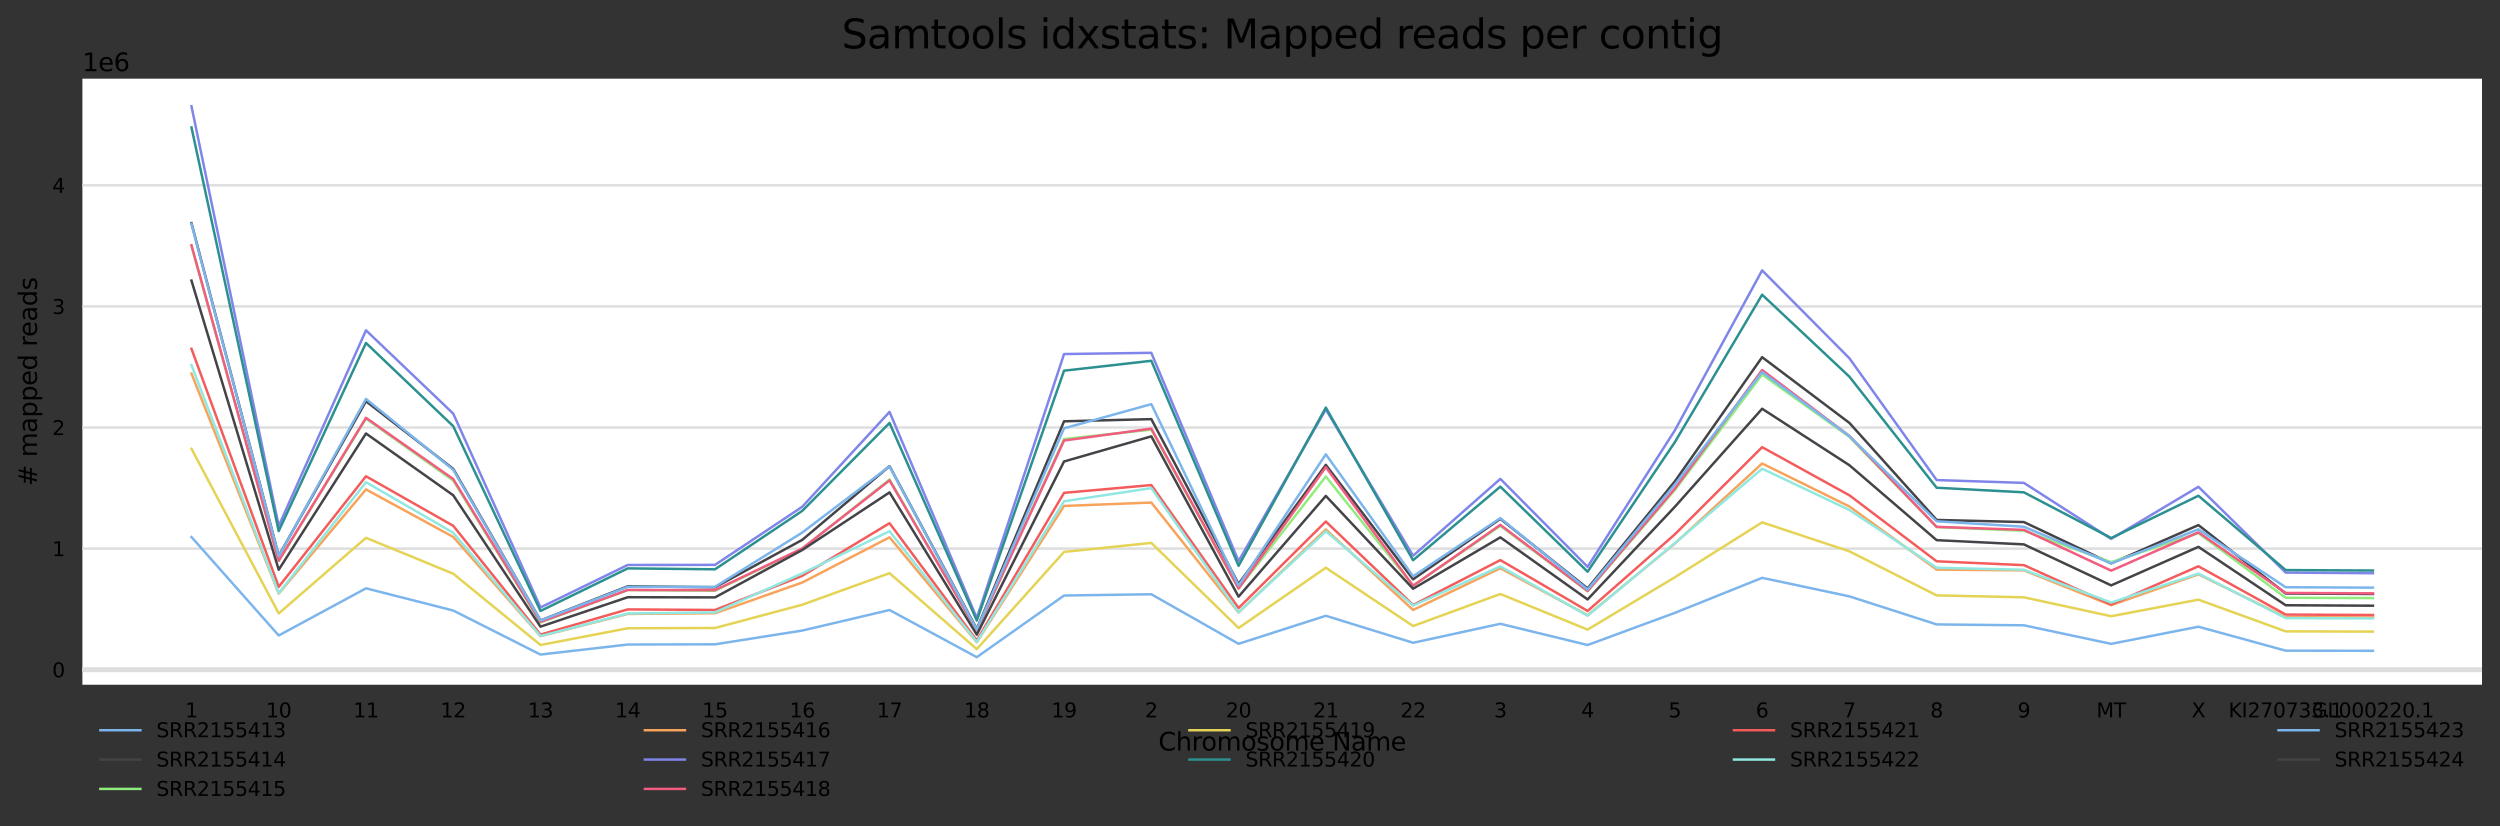 <?xml version="1.0" encoding="utf-8" standalone="no"?>
<!DOCTYPE svg PUBLIC "-//W3C//DTD SVG 1.1//EN"
  "http://www.w3.org/Graphics/SVG/1.1/DTD/svg11.dtd">
<svg xmlns:xlink="http://www.w3.org/1999/xlink" width="1000.358pt" height="330.542pt" viewBox="0 0 1000.358 330.542" xmlns="http://www.w3.org/2000/svg" version="1.1">
 <rect x="0" y="0" width="1000.358" height="330.542" fill="#333333" stroke="none"/>
 <defs>
  <style type="text/css">*{stroke-linejoin: round; stroke-linecap: butt}</style>
 </defs>
 <g id="figure_1">
  <g id="axes_1">
   <g id="patch_1">
    <path d="M 32.968 273.99 
L 993.158 273.99 
L 993.158 31.483 
L 32.968 31.483 
z
" style="fill: #ffffff"/>
   </g>
   <g id="matplotlib.axis_1">
    <g id="xtick_1">
     <g id="text_1">
      <!-- 1 -->
      <g transform="translate(74.068 287.069)scale(0.08 -0.08)">
       <defs>
        <path id="DejaVuSans-31" d="M 794 531 
L 1825 531 
L 1825 4091 
L 703 3866 
L 703 4441 
L 1819 4666 
L 2450 4666 
L 2450 531 
L 3481 531 
L 3481 0 
L 794 0 
L 794 531 
z
" transform="scale(0.016)"/>
       </defs>
       <use xlink:href="#DejaVuSans-31"/>
      </g>
     </g>
    </g>
    <g id="xtick_2">
     <g id="text_2">
      <!-- 10 -->
      <g transform="translate(106.439 287.069)scale(0.08 -0.08)">
       <defs>
        <path id="DejaVuSans-30" d="M 2034 4250 
Q 1547 4250 1301 3770 
Q 1056 3291 1056 2328 
Q 1056 1369 1301 889 
Q 1547 409 2034 409 
Q 2525 409 2770 889 
Q 3016 1369 3016 2328 
Q 3016 3291 2770 3770 
Q 2525 4250 2034 4250 
z
M 2034 4750 
Q 2819 4750 3233 4129 
Q 3647 3509 3647 2328 
Q 3647 1150 3233 529 
Q 2819 -91 2034 -91 
Q 1250 -91 836 529 
Q 422 1150 422 2328 
Q 422 3509 836 4129 
Q 1250 4750 2034 4750 
z
" transform="scale(0.016)"/>
       </defs>
       <use xlink:href="#DejaVuSans-31"/>
       <use xlink:href="#DejaVuSans-30" x="63.623"/>
      </g>
     </g>
    </g>
    <g id="xtick_3">
     <g id="text_3">
      <!-- 11 -->
      <g transform="translate(141.355 287.069)scale(0.08 -0.08)">
       <use xlink:href="#DejaVuSans-31"/>
       <use xlink:href="#DejaVuSans-31" x="63.623"/>
      </g>
     </g>
    </g>
    <g id="xtick_4">
     <g id="text_4">
      <!-- 12 -->
      <g transform="translate(176.271 287.069)scale(0.08 -0.08)">
       <defs>
        <path id="DejaVuSans-32" d="M 1228 531 
L 3431 531 
L 3431 0 
L 469 0 
L 469 531 
Q 828 903 1448 1529 
Q 2069 2156 2228 2338 
Q 2531 2678 2651 2914 
Q 2772 3150 2772 3378 
Q 2772 3750 2511 3984 
Q 2250 4219 1831 4219 
Q 1534 4219 1204 4116 
Q 875 4013 500 3803 
L 500 4441 
Q 881 4594 1212 4672 
Q 1544 4750 1819 4750 
Q 2544 4750 2975 4387 
Q 3406 4025 3406 3419 
Q 3406 3131 3298 2873 
Q 3191 2616 2906 2266 
Q 2828 2175 2409 1742 
Q 1991 1309 1228 531 
z
" transform="scale(0.016)"/>
       </defs>
       <use xlink:href="#DejaVuSans-31"/>
       <use xlink:href="#DejaVuSans-32" x="63.623"/>
      </g>
     </g>
    </g>
    <g id="xtick_5">
     <g id="text_5">
      <!-- 13 -->
      <g transform="translate(211.187 287.069)scale(0.08 -0.08)">
       <defs>
        <path id="DejaVuSans-33" d="M 2597 2516 
Q 3050 2419 3304 2112 
Q 3559 1806 3559 1356 
Q 3559 666 3084 287 
Q 2609 -91 1734 -91 
Q 1441 -91 1130 -33 
Q 819 25 488 141 
L 488 750 
Q 750 597 1062 519 
Q 1375 441 1716 441 
Q 2309 441 2620 675 
Q 2931 909 2931 1356 
Q 2931 1769 2642 2001 
Q 2353 2234 1838 2234 
L 1294 2234 
L 1294 2753 
L 1863 2753 
Q 2328 2753 2575 2939 
Q 2822 3125 2822 3475 
Q 2822 3834 2567 4026 
Q 2313 4219 1838 4219 
Q 1578 4219 1281 4162 
Q 984 4106 628 3988 
L 628 4550 
Q 988 4650 1302 4700 
Q 1616 4750 1894 4750 
Q 2613 4750 3031 4423 
Q 3450 4097 3450 3541 
Q 3450 3153 3228 2886 
Q 3006 2619 2597 2516 
z
" transform="scale(0.016)"/>
       </defs>
       <use xlink:href="#DejaVuSans-31"/>
       <use xlink:href="#DejaVuSans-33" x="63.623"/>
      </g>
     </g>
    </g>
    <g id="xtick_6">
     <g id="text_6">
      <!-- 14 -->
      <g transform="translate(246.103 287.069)scale(0.08 -0.08)">
       <defs>
        <path id="DejaVuSans-34" d="M 2419 4116 
L 825 1625 
L 2419 1625 
L 2419 4116 
z
M 2253 4666 
L 3047 4666 
L 3047 1625 
L 3713 1625 
L 3713 1100 
L 3047 1100 
L 3047 0 
L 2419 0 
L 2419 1100 
L 313 1100 
L 313 1709 
L 2253 4666 
z
" transform="scale(0.016)"/>
       </defs>
       <use xlink:href="#DejaVuSans-31"/>
       <use xlink:href="#DejaVuSans-34" x="63.623"/>
      </g>
     </g>
    </g>
    <g id="xtick_7">
     <g id="text_7">
      <!-- 15 -->
      <g transform="translate(281.019 287.069)scale(0.08 -0.08)">
       <defs>
        <path id="DejaVuSans-35" d="M 691 4666 
L 3169 4666 
L 3169 4134 
L 1269 4134 
L 1269 2991 
Q 1406 3038 1543 3061 
Q 1681 3084 1819 3084 
Q 2600 3084 3056 2656 
Q 3513 2228 3513 1497 
Q 3513 744 3044 326 
Q 2575 -91 1722 -91 
Q 1428 -91 1123 -41 
Q 819 9 494 109 
L 494 744 
Q 775 591 1075 516 
Q 1375 441 1709 441 
Q 2250 441 2565 725 
Q 2881 1009 2881 1497 
Q 2881 1984 2565 2268 
Q 2250 2553 1709 2553 
Q 1456 2553 1204 2497 
Q 953 2441 691 2322 
L 691 4666 
z
" transform="scale(0.016)"/>
       </defs>
       <use xlink:href="#DejaVuSans-31"/>
       <use xlink:href="#DejaVuSans-35" x="63.623"/>
      </g>
     </g>
    </g>
    <g id="xtick_8">
     <g id="text_8">
      <!-- 16 -->
      <g transform="translate(315.935 287.069)scale(0.08 -0.08)">
       <defs>
        <path id="DejaVuSans-36" d="M 2113 2584 
Q 1688 2584 1439 2293 
Q 1191 2003 1191 1497 
Q 1191 994 1439 701 
Q 1688 409 2113 409 
Q 2538 409 2786 701 
Q 3034 994 3034 1497 
Q 3034 2003 2786 2293 
Q 2538 2584 2113 2584 
z
M 3366 4563 
L 3366 3988 
Q 3128 4100 2886 4159 
Q 2644 4219 2406 4219 
Q 1781 4219 1451 3797 
Q 1122 3375 1075 2522 
Q 1259 2794 1537 2939 
Q 1816 3084 2150 3084 
Q 2853 3084 3261 2657 
Q 3669 2231 3669 1497 
Q 3669 778 3244 343 
Q 2819 -91 2113 -91 
Q 1303 -91 875 529 
Q 447 1150 447 2328 
Q 447 3434 972 4092 
Q 1497 4750 2381 4750 
Q 2619 4750 2861 4703 
Q 3103 4656 3366 4563 
z
" transform="scale(0.016)"/>
       </defs>
       <use xlink:href="#DejaVuSans-31"/>
       <use xlink:href="#DejaVuSans-36" x="63.623"/>
      </g>
     </g>
    </g>
    <g id="xtick_9">
     <g id="text_9">
      <!-- 17 -->
      <g transform="translate(350.851 287.069)scale(0.08 -0.08)">
       <defs>
        <path id="DejaVuSans-37" d="M 525 4666 
L 3525 4666 
L 3525 4397 
L 1831 0 
L 1172 0 
L 2766 4134 
L 525 4134 
L 525 4666 
z
" transform="scale(0.016)"/>
       </defs>
       <use xlink:href="#DejaVuSans-31"/>
       <use xlink:href="#DejaVuSans-37" x="63.623"/>
      </g>
     </g>
    </g>
    <g id="xtick_10">
     <g id="text_10">
      <!-- 18 -->
      <g transform="translate(385.767 287.069)scale(0.08 -0.08)">
       <defs>
        <path id="DejaVuSans-38" d="M 2034 2216 
Q 1584 2216 1326 1975 
Q 1069 1734 1069 1313 
Q 1069 891 1326 650 
Q 1584 409 2034 409 
Q 2484 409 2743 651 
Q 3003 894 3003 1313 
Q 3003 1734 2745 1975 
Q 2488 2216 2034 2216 
z
M 1403 2484 
Q 997 2584 770 2862 
Q 544 3141 544 3541 
Q 544 4100 942 4425 
Q 1341 4750 2034 4750 
Q 2731 4750 3128 4425 
Q 3525 4100 3525 3541 
Q 3525 3141 3298 2862 
Q 3072 2584 2669 2484 
Q 3125 2378 3379 2068 
Q 3634 1759 3634 1313 
Q 3634 634 3220 271 
Q 2806 -91 2034 -91 
Q 1263 -91 848 271 
Q 434 634 434 1313 
Q 434 1759 690 2068 
Q 947 2378 1403 2484 
z
M 1172 3481 
Q 1172 3119 1398 2916 
Q 1625 2713 2034 2713 
Q 2441 2713 2670 2916 
Q 2900 3119 2900 3481 
Q 2900 3844 2670 4047 
Q 2441 4250 2034 4250 
Q 1625 4250 1398 4047 
Q 1172 3844 1172 3481 
z
" transform="scale(0.016)"/>
       </defs>
       <use xlink:href="#DejaVuSans-31"/>
       <use xlink:href="#DejaVuSans-38" x="63.623"/>
      </g>
     </g>
    </g>
    <g id="xtick_11">
     <g id="text_11">
      <!-- 19 -->
      <g transform="translate(420.683 287.069)scale(0.08 -0.08)">
       <defs>
        <path id="DejaVuSans-39" d="M 703 97 
L 703 672 
Q 941 559 1184 500 
Q 1428 441 1663 441 
Q 2288 441 2617 861 
Q 2947 1281 2994 2138 
Q 2813 1869 2534 1725 
Q 2256 1581 1919 1581 
Q 1219 1581 811 2004 
Q 403 2428 403 3163 
Q 403 3881 828 4315 
Q 1253 4750 1959 4750 
Q 2769 4750 3195 4129 
Q 3622 3509 3622 2328 
Q 3622 1225 3098 567 
Q 2575 -91 1691 -91 
Q 1453 -91 1209 -44 
Q 966 3 703 97 
z
M 1959 2075 
Q 2384 2075 2632 2365 
Q 2881 2656 2881 3163 
Q 2881 3666 2632 3958 
Q 2384 4250 1959 4250 
Q 1534 4250 1286 3958 
Q 1038 3666 1038 3163 
Q 1038 2656 1286 2365 
Q 1534 2075 1959 2075 
z
" transform="scale(0.016)"/>
       </defs>
       <use xlink:href="#DejaVuSans-31"/>
       <use xlink:href="#DejaVuSans-39" x="63.623"/>
      </g>
     </g>
    </g>
    <g id="xtick_12">
     <g id="text_12">
      <!-- 2 -->
      <g transform="translate(458.144 287.069)scale(0.08 -0.08)">
       <use xlink:href="#DejaVuSans-32"/>
      </g>
     </g>
    </g>
    <g id="xtick_13">
     <g id="text_13">
      <!-- 20 -->
      <g transform="translate(490.515 287.069)scale(0.08 -0.08)">
       <use xlink:href="#DejaVuSans-32"/>
       <use xlink:href="#DejaVuSans-30" x="63.623"/>
      </g>
     </g>
    </g>
    <g id="xtick_14">
     <g id="text_14">
      <!-- 21 -->
      <g transform="translate(525.431 287.069)scale(0.08 -0.08)">
       <use xlink:href="#DejaVuSans-32"/>
       <use xlink:href="#DejaVuSans-31" x="63.623"/>
      </g>
     </g>
    </g>
    <g id="xtick_15">
     <g id="text_15">
      <!-- 22 -->
      <g transform="translate(560.347 287.069)scale(0.08 -0.08)">
       <use xlink:href="#DejaVuSans-32"/>
       <use xlink:href="#DejaVuSans-32" x="63.623"/>
      </g>
     </g>
    </g>
    <g id="xtick_16">
     <g id="text_16">
      <!-- 3 -->
      <g transform="translate(597.808 287.069)scale(0.08 -0.08)">
       <use xlink:href="#DejaVuSans-33"/>
      </g>
     </g>
    </g>
    <g id="xtick_17">
     <g id="text_17">
      <!-- 4 -->
      <g transform="translate(632.724 287.069)scale(0.08 -0.08)">
       <use xlink:href="#DejaVuSans-34"/>
      </g>
     </g>
    </g>
    <g id="xtick_18">
     <g id="text_18">
      <!-- 5 -->
      <g transform="translate(667.64 287.069)scale(0.08 -0.08)">
       <use xlink:href="#DejaVuSans-35"/>
      </g>
     </g>
    </g>
    <g id="xtick_19">
     <g id="text_19">
      <!-- 6 -->
      <g transform="translate(702.556 287.069)scale(0.08 -0.08)">
       <use xlink:href="#DejaVuSans-36"/>
      </g>
     </g>
    </g>
    <g id="xtick_20">
     <g id="text_20">
      <!-- 7 -->
      <g transform="translate(737.472 287.069)scale(0.08 -0.08)">
       <use xlink:href="#DejaVuSans-37"/>
      </g>
     </g>
    </g>
    <g id="xtick_21">
     <g id="text_21">
      <!-- 8 -->
      <g transform="translate(772.388 287.069)scale(0.08 -0.08)">
       <use xlink:href="#DejaVuSans-38"/>
      </g>
     </g>
    </g>
    <g id="xtick_22">
     <g id="text_22">
      <!-- 9 -->
      <g transform="translate(807.304 287.069)scale(0.08 -0.08)">
       <use xlink:href="#DejaVuSans-39"/>
      </g>
     </g>
    </g>
    <g id="xtick_23">
     <g id="text_23">
      <!-- MT -->
      <g transform="translate(838.871 287.069)scale(0.08 -0.08)">
       <defs>
        <path id="DejaVuSans-4d" d="M 628 4666 
L 1569 4666 
L 2759 1491 
L 3956 4666 
L 4897 4666 
L 4897 0 
L 4281 0 
L 4281 4097 
L 3078 897 
L 2444 897 
L 1241 4097 
L 1241 0 
L 628 0 
L 628 4666 
z
" transform="scale(0.016)"/>
        <path id="DejaVuSans-54" d="M -19 4666 
L 3928 4666 
L 3928 4134 
L 2272 4134 
L 2272 0 
L 1638 0 
L 1638 4134 
L -19 4134 
L -19 4666 
z
" transform="scale(0.016)"/>
       </defs>
       <use xlink:href="#DejaVuSans-4d"/>
       <use xlink:href="#DejaVuSans-54" x="86.279"/>
      </g>
     </g>
    </g>
    <g id="xtick_24">
     <g id="text_24">
      <!-- X -->
      <g transform="translate(876.941 287.069)scale(0.08 -0.08)">
       <defs>
        <path id="DejaVuSans-58" d="M 403 4666 
L 1081 4666 
L 2241 2931 
L 3406 4666 
L 4084 4666 
L 2584 2425 
L 4184 0 
L 3506 0 
L 2194 1984 
L 872 0 
L 191 0 
L 1856 2491 
L 403 4666 
z
" transform="scale(0.016)"/>
       </defs>
       <use xlink:href="#DejaVuSans-58"/>
      </g>
     </g>
    </g>
    <g id="xtick_25">
     <g id="text_25">
      <!-- KI270733.1 -->
      <g transform="translate(891.708 287.069)scale(0.08 -0.08)">
       <defs>
        <path id="DejaVuSans-4b" d="M 628 4666 
L 1259 4666 
L 1259 2694 
L 3353 4666 
L 4166 4666 
L 1850 2491 
L 4331 0 
L 3500 0 
L 1259 2247 
L 1259 0 
L 628 0 
L 628 4666 
z
" transform="scale(0.016)"/>
        <path id="DejaVuSans-49" d="M 628 4666 
L 1259 4666 
L 1259 0 
L 628 0 
L 628 4666 
z
" transform="scale(0.016)"/>
        <path id="DejaVuSans-2e" d="M 684 794 
L 1344 794 
L 1344 0 
L 684 0 
L 684 794 
z
" transform="scale(0.016)"/>
       </defs>
       <use xlink:href="#DejaVuSans-4b"/>
       <use xlink:href="#DejaVuSans-49" x="65.576"/>
       <use xlink:href="#DejaVuSans-32" x="95.068"/>
       <use xlink:href="#DejaVuSans-37" x="158.691"/>
       <use xlink:href="#DejaVuSans-30" x="222.314"/>
       <use xlink:href="#DejaVuSans-37" x="285.938"/>
       <use xlink:href="#DejaVuSans-33" x="349.561"/>
       <use xlink:href="#DejaVuSans-33" x="413.184"/>
       <use xlink:href="#DejaVuSans-2e" x="476.807"/>
       <use xlink:href="#DejaVuSans-31" x="508.594"/>
      </g>
     </g>
    </g>
    <g id="xtick_26">
     <g id="text_26">
      <!-- GL000220.1 -->
      <g transform="translate(925.099 287.069)scale(0.08 -0.08)">
       <defs>
        <path id="DejaVuSans-47" d="M 3809 666 
L 3809 1919 
L 2778 1919 
L 2778 2438 
L 4434 2438 
L 4434 434 
Q 4069 175 3628 42 
Q 3188 -91 2688 -91 
Q 1594 -91 976 548 
Q 359 1188 359 2328 
Q 359 3472 976 4111 
Q 1594 4750 2688 4750 
Q 3144 4750 3555 4637 
Q 3966 4525 4313 4306 
L 4313 3634 
Q 3963 3931 3569 4081 
Q 3175 4231 2741 4231 
Q 1884 4231 1454 3753 
Q 1025 3275 1025 2328 
Q 1025 1384 1454 906 
Q 1884 428 2741 428 
Q 3075 428 3337 486 
Q 3600 544 3809 666 
z
" transform="scale(0.016)"/>
        <path id="DejaVuSans-4c" d="M 628 4666 
L 1259 4666 
L 1259 531 
L 3531 531 
L 3531 0 
L 628 0 
L 628 4666 
z
" transform="scale(0.016)"/>
       </defs>
       <use xlink:href="#DejaVuSans-47"/>
       <use xlink:href="#DejaVuSans-4c" x="77.49"/>
       <use xlink:href="#DejaVuSans-30" x="133.203"/>
       <use xlink:href="#DejaVuSans-30" x="196.826"/>
       <use xlink:href="#DejaVuSans-30" x="260.449"/>
       <use xlink:href="#DejaVuSans-32" x="324.072"/>
       <use xlink:href="#DejaVuSans-32" x="387.695"/>
       <use xlink:href="#DejaVuSans-30" x="451.318"/>
       <use xlink:href="#DejaVuSans-2e" x="514.941"/>
       <use xlink:href="#DejaVuSans-31" x="546.729"/>
      </g>
     </g>
    </g>
    <g id="text_27">
     <!-- Chromosome Name -->
     <g transform="translate(463.519 300.331)scale(0.1 -0.1)">
      <defs>
       <path id="DejaVuSans-43" d="M 4122 4306 
L 4122 3641 
Q 3803 3938 3442 4084 
Q 3081 4231 2675 4231 
Q 1875 4231 1450 3742 
Q 1025 3253 1025 2328 
Q 1025 1406 1450 917 
Q 1875 428 2675 428 
Q 3081 428 3442 575 
Q 3803 722 4122 1019 
L 4122 359 
Q 3791 134 3420 21 
Q 3050 -91 2638 -91 
Q 1578 -91 968 557 
Q 359 1206 359 2328 
Q 359 3453 968 4101 
Q 1578 4750 2638 4750 
Q 3056 4750 3426 4639 
Q 3797 4528 4122 4306 
z
" transform="scale(0.016)"/>
       <path id="DejaVuSans-68" d="M 3513 2113 
L 3513 0 
L 2938 0 
L 2938 2094 
Q 2938 2591 2744 2837 
Q 2550 3084 2163 3084 
Q 1697 3084 1428 2787 
Q 1159 2491 1159 1978 
L 1159 0 
L 581 0 
L 581 4863 
L 1159 4863 
L 1159 2956 
Q 1366 3272 1645 3428 
Q 1925 3584 2291 3584 
Q 2894 3584 3203 3211 
Q 3513 2838 3513 2113 
z
" transform="scale(0.016)"/>
       <path id="DejaVuSans-72" d="M 2631 2963 
Q 2534 3019 2420 3045 
Q 2306 3072 2169 3072 
Q 1681 3072 1420 2755 
Q 1159 2438 1159 1844 
L 1159 0 
L 581 0 
L 581 3500 
L 1159 3500 
L 1159 2956 
Q 1341 3275 1631 3429 
Q 1922 3584 2338 3584 
Q 2397 3584 2469 3576 
Q 2541 3569 2628 3553 
L 2631 2963 
z
" transform="scale(0.016)"/>
       <path id="DejaVuSans-6f" d="M 1959 3097 
Q 1497 3097 1228 2736 
Q 959 2375 959 1747 
Q 959 1119 1226 758 
Q 1494 397 1959 397 
Q 2419 397 2687 759 
Q 2956 1122 2956 1747 
Q 2956 2369 2687 2733 
Q 2419 3097 1959 3097 
z
M 1959 3584 
Q 2709 3584 3137 3096 
Q 3566 2609 3566 1747 
Q 3566 888 3137 398 
Q 2709 -91 1959 -91 
Q 1206 -91 779 398 
Q 353 888 353 1747 
Q 353 2609 779 3096 
Q 1206 3584 1959 3584 
z
" transform="scale(0.016)"/>
       <path id="DejaVuSans-6d" d="M 3328 2828 
Q 3544 3216 3844 3400 
Q 4144 3584 4550 3584 
Q 5097 3584 5394 3201 
Q 5691 2819 5691 2113 
L 5691 0 
L 5113 0 
L 5113 2094 
Q 5113 2597 4934 2840 
Q 4756 3084 4391 3084 
Q 3944 3084 3684 2787 
Q 3425 2491 3425 1978 
L 3425 0 
L 2847 0 
L 2847 2094 
Q 2847 2600 2669 2842 
Q 2491 3084 2119 3084 
Q 1678 3084 1418 2786 
Q 1159 2488 1159 1978 
L 1159 0 
L 581 0 
L 581 3500 
L 1159 3500 
L 1159 2956 
Q 1356 3278 1631 3431 
Q 1906 3584 2284 3584 
Q 2666 3584 2933 3390 
Q 3200 3197 3328 2828 
z
" transform="scale(0.016)"/>
       <path id="DejaVuSans-73" d="M 2834 3397 
L 2834 2853 
Q 2591 2978 2328 3040 
Q 2066 3103 1784 3103 
Q 1356 3103 1142 2972 
Q 928 2841 928 2578 
Q 928 2378 1081 2264 
Q 1234 2150 1697 2047 
L 1894 2003 
Q 2506 1872 2764 1633 
Q 3022 1394 3022 966 
Q 3022 478 2636 193 
Q 2250 -91 1575 -91 
Q 1294 -91 989 -36 
Q 684 19 347 128 
L 347 722 
Q 666 556 975 473 
Q 1284 391 1588 391 
Q 1994 391 2212 530 
Q 2431 669 2431 922 
Q 2431 1156 2273 1281 
Q 2116 1406 1581 1522 
L 1381 1569 
Q 847 1681 609 1914 
Q 372 2147 372 2553 
Q 372 3047 722 3315 
Q 1072 3584 1716 3584 
Q 2034 3584 2315 3537 
Q 2597 3491 2834 3397 
z
" transform="scale(0.016)"/>
       <path id="DejaVuSans-65" d="M 3597 1894 
L 3597 1613 
L 953 1613 
Q 991 1019 1311 708 
Q 1631 397 2203 397 
Q 2534 397 2845 478 
Q 3156 559 3463 722 
L 3463 178 
Q 3153 47 2828 -22 
Q 2503 -91 2169 -91 
Q 1331 -91 842 396 
Q 353 884 353 1716 
Q 353 2575 817 3079 
Q 1281 3584 2069 3584 
Q 2775 3584 3186 3129 
Q 3597 2675 3597 1894 
z
M 3022 2063 
Q 3016 2534 2758 2815 
Q 2500 3097 2075 3097 
Q 1594 3097 1305 2825 
Q 1016 2553 972 2059 
L 3022 2063 
z
" transform="scale(0.016)"/>
       <path id="DejaVuSans-20" transform="scale(0.016)"/>
       <path id="DejaVuSans-4e" d="M 628 4666 
L 1478 4666 
L 3547 763 
L 3547 4666 
L 4159 4666 
L 4159 0 
L 3309 0 
L 1241 3903 
L 1241 0 
L 628 0 
L 628 4666 
z
" transform="scale(0.016)"/>
       <path id="DejaVuSans-61" d="M 2194 1759 
Q 1497 1759 1228 1600 
Q 959 1441 959 1056 
Q 959 750 1161 570 
Q 1363 391 1709 391 
Q 2188 391 2477 730 
Q 2766 1069 2766 1631 
L 2766 1759 
L 2194 1759 
z
M 3341 1997 
L 3341 0 
L 2766 0 
L 2766 531 
Q 2569 213 2275 61 
Q 1981 -91 1556 -91 
Q 1019 -91 701 211 
Q 384 513 384 1019 
Q 384 1609 779 1909 
Q 1175 2209 1959 2209 
L 2766 2209 
L 2766 2266 
Q 2766 2663 2505 2880 
Q 2244 3097 1772 3097 
Q 1472 3097 1187 3025 
Q 903 2953 641 2809 
L 641 3341 
Q 956 3463 1253 3523 
Q 1550 3584 1831 3584 
Q 2591 3584 2966 3190 
Q 3341 2797 3341 1997 
z
" transform="scale(0.016)"/>
      </defs>
      <use xlink:href="#DejaVuSans-43"/>
      <use xlink:href="#DejaVuSans-68" x="69.824"/>
      <use xlink:href="#DejaVuSans-72" x="133.203"/>
      <use xlink:href="#DejaVuSans-6f" x="172.066"/>
      <use xlink:href="#DejaVuSans-6d" x="233.248"/>
      <use xlink:href="#DejaVuSans-6f" x="330.66"/>
      <use xlink:href="#DejaVuSans-73" x="391.842"/>
      <use xlink:href="#DejaVuSans-6f" x="443.941"/>
      <use xlink:href="#DejaVuSans-6d" x="505.123"/>
      <use xlink:href="#DejaVuSans-65" x="602.535"/>
      <use xlink:href="#DejaVuSans-20" x="664.059"/>
      <use xlink:href="#DejaVuSans-4e" x="695.846"/>
      <use xlink:href="#DejaVuSans-61" x="770.65"/>
      <use xlink:href="#DejaVuSans-6d" x="831.93"/>
      <use xlink:href="#DejaVuSans-65" x="929.342"/>
     </g>
    </g>
   </g>
   <g id="matplotlib.axis_2">
    <g id="ytick_1">
     <g id="line2d_1">
      <path d="M 32.968 267.975 
L 993.158 267.975 
" clip-path="url(#p15aedffca6)" style="fill: none; stroke: #dedede; stroke-linecap: square"/>
     </g>
     <g id="text_28">
      <!-- 0 -->
      <g transform="translate(20.878 271.015)scale(0.08 -0.08)">
       <use xlink:href="#DejaVuSans-30"/>
      </g>
     </g>
    </g>
    <g id="ytick_2">
     <g id="line2d_2">
      <path d="M 32.968 219.517 
L 993.158 219.517 
" clip-path="url(#p15aedffca6)" style="fill: none; stroke: #dedede; stroke-linecap: square"/>
     </g>
     <g id="text_29">
      <!-- 1 -->
      <g transform="translate(20.878 222.556)scale(0.08 -0.08)">
       <use xlink:href="#DejaVuSans-31"/>
      </g>
     </g>
    </g>
    <g id="ytick_3">
     <g id="line2d_3">
      <path d="M 32.968 171.058 
L 993.158 171.058 
" clip-path="url(#p15aedffca6)" style="fill: none; stroke: #dedede; stroke-linecap: square"/>
     </g>
     <g id="text_30">
      <!-- 2 -->
      <g transform="translate(20.878 174.098)scale(0.08 -0.08)">
       <use xlink:href="#DejaVuSans-32"/>
      </g>
     </g>
    </g>
    <g id="ytick_4">
     <g id="line2d_4">
      <path d="M 32.968 122.6 
L 993.158 122.6 
" clip-path="url(#p15aedffca6)" style="fill: none; stroke: #dedede; stroke-linecap: square"/>
     </g>
     <g id="text_31">
      <!-- 3 -->
      <g transform="translate(20.878 125.639)scale(0.08 -0.08)">
       <use xlink:href="#DejaVuSans-33"/>
      </g>
     </g>
    </g>
    <g id="ytick_5">
     <g id="line2d_5">
      <path d="M 32.968 74.141 
L 993.158 74.141 
" clip-path="url(#p15aedffca6)" style="fill: none; stroke: #dedede; stroke-linecap: square"/>
     </g>
     <g id="text_32">
      <!-- 4 -->
      <g transform="translate(20.878 77.181)scale(0.08 -0.08)">
       <use xlink:href="#DejaVuSans-34"/>
      </g>
     </g>
    </g>
    <g id="text_33">
     <!-- # mapped reads -->
     <g transform="translate(14.798 194.501)rotate(-90)scale(0.1 -0.1)">
      <defs>
       <path id="DejaVuSans-23" d="M 3272 2816 
L 2363 2816 
L 2100 1772 
L 3016 1772 
L 3272 2816 
z
M 2803 4594 
L 2478 3297 
L 3391 3297 
L 3719 4594 
L 4219 4594 
L 3897 3297 
L 4872 3297 
L 4872 2816 
L 3775 2816 
L 3519 1772 
L 4513 1772 
L 4513 1294 
L 3397 1294 
L 3072 0 
L 2572 0 
L 2894 1294 
L 1978 1294 
L 1656 0 
L 1153 0 
L 1478 1294 
L 494 1294 
L 494 1772 
L 1594 1772 
L 1856 2816 
L 850 2816 
L 850 3297 
L 1978 3297 
L 2297 4594 
L 2803 4594 
z
" transform="scale(0.016)"/>
       <path id="DejaVuSans-70" d="M 1159 525 
L 1159 -1331 
L 581 -1331 
L 581 3500 
L 1159 3500 
L 1159 2969 
Q 1341 3281 1617 3432 
Q 1894 3584 2278 3584 
Q 2916 3584 3314 3078 
Q 3713 2572 3713 1747 
Q 3713 922 3314 415 
Q 2916 -91 2278 -91 
Q 1894 -91 1617 61 
Q 1341 213 1159 525 
z
M 3116 1747 
Q 3116 2381 2855 2742 
Q 2594 3103 2138 3103 
Q 1681 3103 1420 2742 
Q 1159 2381 1159 1747 
Q 1159 1113 1420 752 
Q 1681 391 2138 391 
Q 2594 391 2855 752 
Q 3116 1113 3116 1747 
z
" transform="scale(0.016)"/>
       <path id="DejaVuSans-64" d="M 2906 2969 
L 2906 4863 
L 3481 4863 
L 3481 0 
L 2906 0 
L 2906 525 
Q 2725 213 2448 61 
Q 2172 -91 1784 -91 
Q 1150 -91 751 415 
Q 353 922 353 1747 
Q 353 2572 751 3078 
Q 1150 3584 1784 3584 
Q 2172 3584 2448 3432 
Q 2725 3281 2906 2969 
z
M 947 1747 
Q 947 1113 1208 752 
Q 1469 391 1925 391 
Q 2381 391 2643 752 
Q 2906 1113 2906 1747 
Q 2906 2381 2643 2742 
Q 2381 3103 1925 3103 
Q 1469 3103 1208 2742 
Q 947 2381 947 1747 
z
" transform="scale(0.016)"/>
      </defs>
      <use xlink:href="#DejaVuSans-23"/>
      <use xlink:href="#DejaVuSans-20" x="83.789"/>
      <use xlink:href="#DejaVuSans-6d" x="115.576"/>
      <use xlink:href="#DejaVuSans-61" x="212.988"/>
      <use xlink:href="#DejaVuSans-70" x="274.268"/>
      <use xlink:href="#DejaVuSans-70" x="337.744"/>
      <use xlink:href="#DejaVuSans-65" x="401.221"/>
      <use xlink:href="#DejaVuSans-64" x="462.744"/>
      <use xlink:href="#DejaVuSans-20" x="526.221"/>
      <use xlink:href="#DejaVuSans-72" x="558.008"/>
      <use xlink:href="#DejaVuSans-65" x="596.871"/>
      <use xlink:href="#DejaVuSans-61" x="658.395"/>
      <use xlink:href="#DejaVuSans-64" x="719.674"/>
      <use xlink:href="#DejaVuSans-73" x="783.15"/>
     </g>
    </g>
    <g id="text_34">
     <!-- 1e6 -->
     <g transform="translate(32.968 28.483)scale(0.1 -0.1)">
      <use xlink:href="#DejaVuSans-31"/>
      <use xlink:href="#DejaVuSans-65" x="63.623"/>
      <use xlink:href="#DejaVuSans-36" x="125.146"/>
     </g>
    </g>
   </g>
   <g id="line2d_6">
    <path d="M 76.613 214.889 
L 111.529 254.281 
L 146.445 235.414 
L 181.361 244.3 
L 216.277 261.922 
L 251.193 257.898 
L 286.109 257.82 
L 321.025 252.313 
L 355.941 244.095 
L 390.857 262.967 
L 425.773 238.295 
L 460.689 237.788 
L 495.605 257.612 
L 530.521 246.398 
L 565.437 257.202 
L 600.353 249.604 
L 635.269 258.102 
L 670.185 245.232 
L 705.101 231.219 
L 740.017 238.633 
L 774.933 249.86 
L 809.849 250.212 
L 844.765 257.635 
L 879.681 250.774 
L 914.597 260.363 
L 949.513 260.413 
" clip-path="url(#p15aedffca6)" style="fill: none; stroke: #7cb5ec; stroke-linecap: square"/>
   </g>
   <g id="line2d_7">
    <path d="M 76.613 89.271 
L 111.529 222.37 
L 146.445 160.559 
L 181.361 187.623 
L 216.277 248.272 
L 251.193 234.603 
L 286.109 234.996 
L 321.025 216.017 
L 355.941 186.528 
L 390.857 251.672 
L 425.773 168.58 
L 460.689 167.713 
L 495.605 233.632 
L 530.521 186.023 
L 565.437 231.803 
L 600.353 207.61 
L 635.269 235.453 
L 670.185 192.607 
L 705.101 142.928 
L 740.017 169.22 
L 774.933 208.051 
L 809.849 208.9 
L 844.765 225.431 
L 879.681 210.113 
L 914.597 237.49 
L 949.513 237.677 
" clip-path="url(#p15aedffca6)" style="fill: none; stroke: #434348; stroke-linecap: square"/>
   </g>
   <g id="line2d_8">
    <path d="M 76.613 98.461 
L 111.529 224.489 
L 146.445 167.501 
L 181.361 192.278 
L 216.277 249.066 
L 251.193 236.096 
L 286.109 236.41 
L 321.025 219.554 
L 355.941 191.846 
L 390.857 252.263 
L 425.773 175.671 
L 460.689 171.913 
L 495.605 235.511 
L 530.521 190.67 
L 565.437 234.353 
L 600.353 210.409 
L 635.269 236.599 
L 670.185 196.051 
L 705.101 149.887 
L 740.017 174.788 
L 774.933 210.913 
L 809.849 212.385 
L 844.765 224.943 
L 879.681 213.321 
L 914.597 239.195 
L 949.513 239.32 
" clip-path="url(#p15aedffca6)" style="fill: none; stroke: #90ed7d; stroke-linecap: square"/>
   </g>
   <g id="line2d_9">
    <path d="M 76.613 149.472 
L 111.529 237.505 
L 146.445 195.839 
L 181.361 214.857 
L 216.277 254.557 
L 251.193 245.654 
L 286.109 245.38 
L 321.025 233.09 
L 355.941 214.995 
L 390.857 256.976 
L 425.773 202.451 
L 460.689 201.092 
L 495.605 245.048 
L 530.521 211.874 
L 565.437 244.066 
L 600.353 227.364 
L 635.269 246.181 
L 670.185 217.478 
L 705.101 185.463 
L 740.017 202.664 
L 774.933 227.922 
L 809.849 228.226 
L 844.765 242.162 
L 879.681 229.809 
L 914.597 246.958 
L 949.513 247.077 
" clip-path="url(#p15aedffca6)" style="fill: none; stroke: #f7a35c; stroke-linecap: square"/>
   </g>
   <g id="line2d_10">
    <path d="M 76.613 42.506 
L 111.529 210.45 
L 146.445 132.176 
L 181.361 165.509 
L 216.277 243.063 
L 251.193 226.067 
L 286.109 226.029 
L 321.025 202.779 
L 355.941 164.816 
L 390.857 247.295 
L 425.773 141.665 
L 460.689 141.18 
L 495.605 224.5 
L 530.521 163.859 
L 565.437 222.362 
L 600.353 191.623 
L 635.269 226.819 
L 670.185 172.19 
L 705.101 108.192 
L 740.017 143.353 
L 774.933 192.093 
L 809.849 193.222 
L 844.765 215.621 
L 879.681 194.788 
L 914.597 229.118 
L 949.513 229.372 
" clip-path="url(#p15aedffca6)" style="fill: none; stroke: #8085e9; stroke-linecap: square"/>
   </g>
   <g id="line2d_11">
    <path d="M 76.613 98.131 
L 111.529 224.381 
L 146.445 167.194 
L 181.361 191.695 
L 216.277 248.831 
L 251.193 236.071 
L 286.109 236.14 
L 321.025 219.452 
L 355.941 192.22 
L 390.857 252.154 
L 425.773 176.27 
L 460.689 171.505 
L 495.605 235.471 
L 530.521 186.927 
L 565.437 234.361 
L 600.353 210.023 
L 635.269 236.46 
L 670.185 195.522 
L 705.101 148.07 
L 740.017 174.453 
L 774.933 210.816 
L 809.849 212.025 
L 844.765 228.341 
L 879.681 213.018 
L 914.597 237.262 
L 949.513 237.42 
" clip-path="url(#p15aedffca6)" style="fill: none; stroke: #f15c80; stroke-linecap: square"/>
   </g>
   <g id="line2d_12">
    <path d="M 76.613 179.563 
L 111.529 245.46 
L 146.445 215.206 
L 181.361 229.573 
L 216.277 258.087 
L 251.193 251.392 
L 286.109 251.284 
L 321.025 241.976 
L 355.941 229.358 
L 390.857 259.74 
L 425.773 220.839 
L 460.689 217.234 
L 495.605 251.283 
L 530.521 227.168 
L 565.437 250.501 
L 600.353 237.684 
L 635.269 251.935 
L 670.185 230.986 
L 705.101 209.018 
L 740.017 220.61 
L 774.933 238.238 
L 809.849 239.01 
L 844.765 246.579 
L 879.681 239.948 
L 914.597 252.634 
L 949.513 252.731 
" clip-path="url(#p15aedffca6)" style="fill: none; stroke: #e4d354; stroke-linecap: square"/>
   </g>
   <g id="line2d_13">
    <path d="M 76.613 50.994 
L 111.529 212.488 
L 146.445 137.243 
L 181.361 170.539 
L 216.277 244.465 
L 251.193 227.435 
L 286.109 227.804 
L 321.025 204.407 
L 355.941 169.239 
L 390.857 248.307 
L 425.773 148.326 
L 460.689 144.37 
L 495.605 226.405 
L 530.521 163.091 
L 565.437 224.159 
L 600.353 194.73 
L 635.269 228.762 
L 670.185 176.918 
L 705.101 117.93 
L 740.017 150.721 
L 774.933 195.168 
L 809.849 197.005 
L 844.765 215.298 
L 879.681 198.373 
L 914.597 228.108 
L 949.513 228.293 
" clip-path="url(#p15aedffca6)" style="fill: none; stroke: #2b908f; stroke-linecap: square"/>
   </g>
   <g id="line2d_14">
    <path d="M 76.613 139.564 
L 111.529 234.807 
L 146.445 190.58 
L 181.361 210.401 
L 216.277 253.913 
L 251.193 243.848 
L 286.109 244.076 
L 321.025 230.408 
L 355.941 209.355 
L 390.857 256.267 
L 425.773 197.207 
L 460.689 194.094 
L 495.605 243.317 
L 530.521 208.675 
L 565.437 242.086 
L 600.353 224.124 
L 635.269 244.466 
L 670.185 213.797 
L 705.101 178.928 
L 740.017 198.188 
L 774.933 224.603 
L 809.849 226.139 
L 844.765 241.892 
L 879.681 226.6 
L 914.597 245.914 
L 949.513 246.083 
" clip-path="url(#p15aedffca6)" style="fill: none; stroke: #f45b5b; stroke-linecap: square"/>
   </g>
   <g id="line2d_15">
    <path d="M 76.613 146.058 
L 111.529 237.348 
L 146.445 192.945 
L 181.361 213.188 
L 216.277 254.524 
L 251.193 245.478 
L 286.109 245.046 
L 321.025 229.429 
L 355.941 212.564 
L 390.857 256.848 
L 425.773 200.576 
L 460.689 195.317 
L 495.605 244.988 
L 530.521 212.619 
L 565.437 242.314 
L 600.353 226.64 
L 635.269 246.374 
L 670.185 217.328 
L 705.101 187.543 
L 740.017 204.055 
L 774.933 227.193 
L 809.849 227.978 
L 844.765 241.106 
L 879.681 229.528 
L 914.597 247.344 
L 949.513 247.463 
" clip-path="url(#p15aedffca6)" style="fill: none; stroke: #91e8e1; stroke-linecap: square"/>
   </g>
   <g id="line2d_16">
    <path d="M 76.613 89.559 
L 111.529 222.452 
L 146.445 159.629 
L 181.361 187.973 
L 216.277 248.289 
L 251.193 234.813 
L 286.109 234.816 
L 321.025 213.091 
L 355.941 186.586 
L 390.857 251.95 
L 425.773 171.386 
L 460.689 161.711 
L 495.605 234.3 
L 530.521 181.796 
L 565.437 230.584 
L 600.353 207.321 
L 635.269 235.904 
L 670.185 193.89 
L 705.101 148.901 
L 740.017 174.517 
L 774.933 208.6 
L 809.849 210.771 
L 844.765 225.434 
L 879.681 211.81 
L 914.597 234.972 
L 949.513 235.142 
" clip-path="url(#p15aedffca6)" style="fill: none; stroke: #7cb5ec; stroke-linecap: square"/>
   </g>
   <g id="line2d_17">
    <path d="M 76.613 112.281 
L 111.529 227.97 
L 146.445 173.464 
L 181.361 198.184 
L 216.277 250.746 
L 251.193 238.968 
L 286.109 239.037 
L 321.025 220.064 
L 355.941 197.029 
L 390.857 253.953 
L 425.773 184.655 
L 460.689 174.603 
L 495.605 238.74 
L 530.521 198.443 
L 565.437 235.575 
L 600.353 215.019 
L 635.269 239.854 
L 670.185 202.783 
L 705.101 163.562 
L 740.017 186.153 
L 774.933 216.141 
L 809.849 217.835 
L 844.765 234.23 
L 879.681 218.82 
L 914.597 242.185 
L 949.513 242.366 
" clip-path="url(#p15aedffca6)" style="fill: none; stroke: #434348; stroke-linecap: square"/>
   </g>
   <g id="line2d_18">
    <path d="M 32.968 267.975 
L 993.158 267.975 
" clip-path="url(#p15aedffca6)" style="fill: none; stroke: #dedede; stroke-width: 2; stroke-linecap: square"/>
   </g>
   <g id="text_35">
    <!-- Samtools idxstats: Mapped reads per contig -->
    <g transform="translate(336.784 19.358)scale(0.16 -0.16)">
     <defs>
      <path id="DejaVuSans-53" d="M 3425 4513 
L 3425 3897 
Q 3066 4069 2747 4153 
Q 2428 4238 2131 4238 
Q 1616 4238 1336 4038 
Q 1056 3838 1056 3469 
Q 1056 3159 1242 3001 
Q 1428 2844 1947 2747 
L 2328 2669 
Q 3034 2534 3370 2195 
Q 3706 1856 3706 1288 
Q 3706 609 3251 259 
Q 2797 -91 1919 -91 
Q 1588 -91 1214 -16 
Q 841 59 441 206 
L 441 856 
Q 825 641 1194 531 
Q 1563 422 1919 422 
Q 2459 422 2753 634 
Q 3047 847 3047 1241 
Q 3047 1584 2836 1778 
Q 2625 1972 2144 2069 
L 1759 2144 
Q 1053 2284 737 2584 
Q 422 2884 422 3419 
Q 422 4038 858 4394 
Q 1294 4750 2059 4750 
Q 2388 4750 2728 4690 
Q 3069 4631 3425 4513 
z
" transform="scale(0.016)"/>
      <path id="DejaVuSans-74" d="M 1172 4494 
L 1172 3500 
L 2356 3500 
L 2356 3053 
L 1172 3053 
L 1172 1153 
Q 1172 725 1289 603 
Q 1406 481 1766 481 
L 2356 481 
L 2356 0 
L 1766 0 
Q 1100 0 847 248 
Q 594 497 594 1153 
L 594 3053 
L 172 3053 
L 172 3500 
L 594 3500 
L 594 4494 
L 1172 4494 
z
" transform="scale(0.016)"/>
      <path id="DejaVuSans-6c" d="M 603 4863 
L 1178 4863 
L 1178 0 
L 603 0 
L 603 4863 
z
" transform="scale(0.016)"/>
      <path id="DejaVuSans-69" d="M 603 3500 
L 1178 3500 
L 1178 0 
L 603 0 
L 603 3500 
z
M 603 4863 
L 1178 4863 
L 1178 4134 
L 603 4134 
L 603 4863 
z
" transform="scale(0.016)"/>
      <path id="DejaVuSans-78" d="M 3513 3500 
L 2247 1797 
L 3578 0 
L 2900 0 
L 1881 1375 
L 863 0 
L 184 0 
L 1544 1831 
L 300 3500 
L 978 3500 
L 1906 2253 
L 2834 3500 
L 3513 3500 
z
" transform="scale(0.016)"/>
      <path id="DejaVuSans-3a" d="M 750 794 
L 1409 794 
L 1409 0 
L 750 0 
L 750 794 
z
M 750 3309 
L 1409 3309 
L 1409 2516 
L 750 2516 
L 750 3309 
z
" transform="scale(0.016)"/>
      <path id="DejaVuSans-63" d="M 3122 3366 
L 3122 2828 
Q 2878 2963 2633 3030 
Q 2388 3097 2138 3097 
Q 1578 3097 1268 2742 
Q 959 2388 959 1747 
Q 959 1106 1268 751 
Q 1578 397 2138 397 
Q 2388 397 2633 464 
Q 2878 531 3122 666 
L 3122 134 
Q 2881 22 2623 -34 
Q 2366 -91 2075 -91 
Q 1284 -91 818 406 
Q 353 903 353 1747 
Q 353 2603 823 3093 
Q 1294 3584 2113 3584 
Q 2378 3584 2631 3529 
Q 2884 3475 3122 3366 
z
" transform="scale(0.016)"/>
      <path id="DejaVuSans-6e" d="M 3513 2113 
L 3513 0 
L 2938 0 
L 2938 2094 
Q 2938 2591 2744 2837 
Q 2550 3084 2163 3084 
Q 1697 3084 1428 2787 
Q 1159 2491 1159 1978 
L 1159 0 
L 581 0 
L 581 3500 
L 1159 3500 
L 1159 2956 
Q 1366 3272 1645 3428 
Q 1925 3584 2291 3584 
Q 2894 3584 3203 3211 
Q 3513 2838 3513 2113 
z
" transform="scale(0.016)"/>
      <path id="DejaVuSans-67" d="M 2906 1791 
Q 2906 2416 2648 2759 
Q 2391 3103 1925 3103 
Q 1463 3103 1205 2759 
Q 947 2416 947 1791 
Q 947 1169 1205 825 
Q 1463 481 1925 481 
Q 2391 481 2648 825 
Q 2906 1169 2906 1791 
z
M 3481 434 
Q 3481 -459 3084 -895 
Q 2688 -1331 1869 -1331 
Q 1566 -1331 1297 -1286 
Q 1028 -1241 775 -1147 
L 775 -588 
Q 1028 -725 1275 -790 
Q 1522 -856 1778 -856 
Q 2344 -856 2625 -561 
Q 2906 -266 2906 331 
L 2906 616 
Q 2728 306 2450 153 
Q 2172 0 1784 0 
Q 1141 0 747 490 
Q 353 981 353 1791 
Q 353 2603 747 3093 
Q 1141 3584 1784 3584 
Q 2172 3584 2450 3431 
Q 2728 3278 2906 2969 
L 2906 3500 
L 3481 3500 
L 3481 434 
z
" transform="scale(0.016)"/>
     </defs>
     <use xlink:href="#DejaVuSans-53"/>
     <use xlink:href="#DejaVuSans-61" x="63.477"/>
     <use xlink:href="#DejaVuSans-6d" x="124.756"/>
     <use xlink:href="#DejaVuSans-74" x="222.168"/>
     <use xlink:href="#DejaVuSans-6f" x="261.377"/>
     <use xlink:href="#DejaVuSans-6f" x="322.559"/>
     <use xlink:href="#DejaVuSans-6c" x="383.74"/>
     <use xlink:href="#DejaVuSans-73" x="411.523"/>
     <use xlink:href="#DejaVuSans-20" x="463.623"/>
     <use xlink:href="#DejaVuSans-69" x="495.41"/>
     <use xlink:href="#DejaVuSans-64" x="523.193"/>
     <use xlink:href="#DejaVuSans-78" x="586.67"/>
     <use xlink:href="#DejaVuSans-73" x="645.85"/>
     <use xlink:href="#DejaVuSans-74" x="697.949"/>
     <use xlink:href="#DejaVuSans-61" x="737.158"/>
     <use xlink:href="#DejaVuSans-74" x="798.438"/>
     <use xlink:href="#DejaVuSans-73" x="837.646"/>
     <use xlink:href="#DejaVuSans-3a" x="889.746"/>
     <use xlink:href="#DejaVuSans-20" x="923.438"/>
     <use xlink:href="#DejaVuSans-4d" x="955.225"/>
     <use xlink:href="#DejaVuSans-61" x="1041.504"/>
     <use xlink:href="#DejaVuSans-70" x="1102.783"/>
     <use xlink:href="#DejaVuSans-70" x="1166.26"/>
     <use xlink:href="#DejaVuSans-65" x="1229.736"/>
     <use xlink:href="#DejaVuSans-64" x="1291.26"/>
     <use xlink:href="#DejaVuSans-20" x="1354.736"/>
     <use xlink:href="#DejaVuSans-72" x="1386.523"/>
     <use xlink:href="#DejaVuSans-65" x="1425.387"/>
     <use xlink:href="#DejaVuSans-61" x="1486.91"/>
     <use xlink:href="#DejaVuSans-64" x="1548.189"/>
     <use xlink:href="#DejaVuSans-73" x="1611.666"/>
     <use xlink:href="#DejaVuSans-20" x="1663.766"/>
     <use xlink:href="#DejaVuSans-70" x="1695.553"/>
     <use xlink:href="#DejaVuSans-65" x="1759.029"/>
     <use xlink:href="#DejaVuSans-72" x="1820.553"/>
     <use xlink:href="#DejaVuSans-20" x="1861.666"/>
     <use xlink:href="#DejaVuSans-63" x="1893.453"/>
     <use xlink:href="#DejaVuSans-6f" x="1948.434"/>
     <use xlink:href="#DejaVuSans-6e" x="2009.615"/>
     <use xlink:href="#DejaVuSans-74" x="2072.994"/>
     <use xlink:href="#DejaVuSans-69" x="2112.203"/>
     <use xlink:href="#DejaVuSans-67" x="2139.986"/>
    </g>
   </g>
   <g id="legend_1">
    <g id="line2d_19">
     <path d="M 40.168 292.193 
L 48.168 292.193 
L 56.168 292.193 
" style="fill: none; stroke: #7cb5ec; stroke-linecap: square"/>
    </g>
    <g id="text_36">
     <!-- SRR2155413 -->
     <g transform="translate(62.568 294.993)scale(0.08 -0.08)">
      <defs>
       <path id="DejaVuSans-52" d="M 2841 2188 
Q 3044 2119 3236 1894 
Q 3428 1669 3622 1275 
L 4263 0 
L 3584 0 
L 2988 1197 
Q 2756 1666 2539 1819 
Q 2322 1972 1947 1972 
L 1259 1972 
L 1259 0 
L 628 0 
L 628 4666 
L 2053 4666 
Q 2853 4666 3247 4331 
Q 3641 3997 3641 3322 
Q 3641 2881 3436 2590 
Q 3231 2300 2841 2188 
z
M 1259 4147 
L 1259 2491 
L 2053 2491 
Q 2509 2491 2742 2702 
Q 2975 2913 2975 3322 
Q 2975 3731 2742 3939 
Q 2509 4147 2053 4147 
L 1259 4147 
z
" transform="scale(0.016)"/>
      </defs>
      <use xlink:href="#DejaVuSans-53"/>
      <use xlink:href="#DejaVuSans-52" x="63.477"/>
      <use xlink:href="#DejaVuSans-52" x="132.959"/>
      <use xlink:href="#DejaVuSans-32" x="202.441"/>
      <use xlink:href="#DejaVuSans-31" x="266.064"/>
      <use xlink:href="#DejaVuSans-35" x="329.688"/>
      <use xlink:href="#DejaVuSans-35" x="393.311"/>
      <use xlink:href="#DejaVuSans-34" x="456.934"/>
      <use xlink:href="#DejaVuSans-31" x="520.557"/>
      <use xlink:href="#DejaVuSans-33" x="584.18"/>
     </g>
    </g>
    <g id="line2d_20">
     <path d="M 40.168 303.935 
L 48.168 303.935 
L 56.168 303.935 
" style="fill: none; stroke: #434348; stroke-linecap: square"/>
    </g>
    <g id="text_37">
     <!-- SRR2155414 -->
     <g transform="translate(62.568 306.735)scale(0.08 -0.08)">
      <use xlink:href="#DejaVuSans-53"/>
      <use xlink:href="#DejaVuSans-52" x="63.477"/>
      <use xlink:href="#DejaVuSans-52" x="132.959"/>
      <use xlink:href="#DejaVuSans-32" x="202.441"/>
      <use xlink:href="#DejaVuSans-31" x="266.064"/>
      <use xlink:href="#DejaVuSans-35" x="329.688"/>
      <use xlink:href="#DejaVuSans-35" x="393.311"/>
      <use xlink:href="#DejaVuSans-34" x="456.934"/>
      <use xlink:href="#DejaVuSans-31" x="520.557"/>
      <use xlink:href="#DejaVuSans-34" x="584.18"/>
     </g>
    </g>
    <g id="line2d_21">
     <path d="M 40.168 315.678 
L 48.168 315.678 
L 56.168 315.678 
" style="fill: none; stroke: #90ed7d; stroke-linecap: square"/>
    </g>
    <g id="text_38">
     <!-- SRR2155415 -->
     <g transform="translate(62.568 318.478)scale(0.08 -0.08)">
      <use xlink:href="#DejaVuSans-53"/>
      <use xlink:href="#DejaVuSans-52" x="63.477"/>
      <use xlink:href="#DejaVuSans-52" x="132.959"/>
      <use xlink:href="#DejaVuSans-32" x="202.441"/>
      <use xlink:href="#DejaVuSans-31" x="266.064"/>
      <use xlink:href="#DejaVuSans-35" x="329.688"/>
      <use xlink:href="#DejaVuSans-35" x="393.311"/>
      <use xlink:href="#DejaVuSans-34" x="456.934"/>
      <use xlink:href="#DejaVuSans-31" x="520.557"/>
      <use xlink:href="#DejaVuSans-35" x="584.18"/>
     </g>
    </g>
    <g id="line2d_22">
     <path d="M 258.059 292.193 
L 266.059 292.193 
L 274.059 292.193 
" style="fill: none; stroke: #f7a35c; stroke-linecap: square"/>
    </g>
    <g id="text_39">
     <!-- SRR2155416 -->
     <g transform="translate(280.459 294.993)scale(0.08 -0.08)">
      <use xlink:href="#DejaVuSans-53"/>
      <use xlink:href="#DejaVuSans-52" x="63.477"/>
      <use xlink:href="#DejaVuSans-52" x="132.959"/>
      <use xlink:href="#DejaVuSans-32" x="202.441"/>
      <use xlink:href="#DejaVuSans-31" x="266.064"/>
      <use xlink:href="#DejaVuSans-35" x="329.688"/>
      <use xlink:href="#DejaVuSans-35" x="393.311"/>
      <use xlink:href="#DejaVuSans-34" x="456.934"/>
      <use xlink:href="#DejaVuSans-31" x="520.557"/>
      <use xlink:href="#DejaVuSans-36" x="584.18"/>
     </g>
    </g>
    <g id="line2d_23">
     <path d="M 258.059 303.935 
L 266.059 303.935 
L 274.059 303.935 
" style="fill: none; stroke: #8085e9; stroke-linecap: square"/>
    </g>
    <g id="text_40">
     <!-- SRR2155417 -->
     <g transform="translate(280.459 306.735)scale(0.08 -0.08)">
      <use xlink:href="#DejaVuSans-53"/>
      <use xlink:href="#DejaVuSans-52" x="63.477"/>
      <use xlink:href="#DejaVuSans-52" x="132.959"/>
      <use xlink:href="#DejaVuSans-32" x="202.441"/>
      <use xlink:href="#DejaVuSans-31" x="266.064"/>
      <use xlink:href="#DejaVuSans-35" x="329.688"/>
      <use xlink:href="#DejaVuSans-35" x="393.311"/>
      <use xlink:href="#DejaVuSans-34" x="456.934"/>
      <use xlink:href="#DejaVuSans-31" x="520.557"/>
      <use xlink:href="#DejaVuSans-37" x="584.18"/>
     </g>
    </g>
    <g id="line2d_24">
     <path d="M 258.059 315.678 
L 266.059 315.678 
L 274.059 315.678 
" style="fill: none; stroke: #f15c80; stroke-linecap: square"/>
    </g>
    <g id="text_41">
     <!-- SRR2155418 -->
     <g transform="translate(280.459 318.478)scale(0.08 -0.08)">
      <use xlink:href="#DejaVuSans-53"/>
      <use xlink:href="#DejaVuSans-52" x="63.477"/>
      <use xlink:href="#DejaVuSans-52" x="132.959"/>
      <use xlink:href="#DejaVuSans-32" x="202.441"/>
      <use xlink:href="#DejaVuSans-31" x="266.064"/>
      <use xlink:href="#DejaVuSans-35" x="329.688"/>
      <use xlink:href="#DejaVuSans-35" x="393.311"/>
      <use xlink:href="#DejaVuSans-34" x="456.934"/>
      <use xlink:href="#DejaVuSans-31" x="520.557"/>
      <use xlink:href="#DejaVuSans-38" x="584.18"/>
     </g>
    </g>
    <g id="line2d_25">
     <path d="M 475.95 292.193 
L 483.95 292.193 
L 491.95 292.193 
" style="fill: none; stroke: #e4d354; stroke-linecap: square"/>
    </g>
    <g id="text_42">
     <!-- SRR2155419 -->
     <g transform="translate(498.35 294.993)scale(0.08 -0.08)">
      <use xlink:href="#DejaVuSans-53"/>
      <use xlink:href="#DejaVuSans-52" x="63.477"/>
      <use xlink:href="#DejaVuSans-52" x="132.959"/>
      <use xlink:href="#DejaVuSans-32" x="202.441"/>
      <use xlink:href="#DejaVuSans-31" x="266.064"/>
      <use xlink:href="#DejaVuSans-35" x="329.688"/>
      <use xlink:href="#DejaVuSans-35" x="393.311"/>
      <use xlink:href="#DejaVuSans-34" x="456.934"/>
      <use xlink:href="#DejaVuSans-31" x="520.557"/>
      <use xlink:href="#DejaVuSans-39" x="584.18"/>
     </g>
    </g>
    <g id="line2d_26">
     <path d="M 475.95 303.935 
L 483.95 303.935 
L 491.95 303.935 
" style="fill: none; stroke: #2b908f; stroke-linecap: square"/>
    </g>
    <g id="text_43">
     <!-- SRR2155420 -->
     <g transform="translate(498.35 306.735)scale(0.08 -0.08)">
      <use xlink:href="#DejaVuSans-53"/>
      <use xlink:href="#DejaVuSans-52" x="63.477"/>
      <use xlink:href="#DejaVuSans-52" x="132.959"/>
      <use xlink:href="#DejaVuSans-32" x="202.441"/>
      <use xlink:href="#DejaVuSans-31" x="266.064"/>
      <use xlink:href="#DejaVuSans-35" x="329.688"/>
      <use xlink:href="#DejaVuSans-35" x="393.311"/>
      <use xlink:href="#DejaVuSans-34" x="456.934"/>
      <use xlink:href="#DejaVuSans-32" x="520.557"/>
      <use xlink:href="#DejaVuSans-30" x="584.18"/>
     </g>
    </g>
    <g id="line2d_27">
     <path d="M 693.841 292.193 
L 701.841 292.193 
L 709.841 292.193 
" style="fill: none; stroke: #f45b5b; stroke-linecap: square"/>
    </g>
    <g id="text_44">
     <!-- SRR2155421 -->
     <g transform="translate(716.241 294.993)scale(0.08 -0.08)">
      <use xlink:href="#DejaVuSans-53"/>
      <use xlink:href="#DejaVuSans-52" x="63.477"/>
      <use xlink:href="#DejaVuSans-52" x="132.959"/>
      <use xlink:href="#DejaVuSans-32" x="202.441"/>
      <use xlink:href="#DejaVuSans-31" x="266.064"/>
      <use xlink:href="#DejaVuSans-35" x="329.688"/>
      <use xlink:href="#DejaVuSans-35" x="393.311"/>
      <use xlink:href="#DejaVuSans-34" x="456.934"/>
      <use xlink:href="#DejaVuSans-32" x="520.557"/>
      <use xlink:href="#DejaVuSans-31" x="584.18"/>
     </g>
    </g>
    <g id="line2d_28">
     <path d="M 693.841 303.935 
L 701.841 303.935 
L 709.841 303.935 
" style="fill: none; stroke: #91e8e1; stroke-linecap: square"/>
    </g>
    <g id="text_45">
     <!-- SRR2155422 -->
     <g transform="translate(716.241 306.735)scale(0.08 -0.08)">
      <use xlink:href="#DejaVuSans-53"/>
      <use xlink:href="#DejaVuSans-52" x="63.477"/>
      <use xlink:href="#DejaVuSans-52" x="132.959"/>
      <use xlink:href="#DejaVuSans-32" x="202.441"/>
      <use xlink:href="#DejaVuSans-31" x="266.064"/>
      <use xlink:href="#DejaVuSans-35" x="329.688"/>
      <use xlink:href="#DejaVuSans-35" x="393.311"/>
      <use xlink:href="#DejaVuSans-34" x="456.934"/>
      <use xlink:href="#DejaVuSans-32" x="520.557"/>
      <use xlink:href="#DejaVuSans-32" x="584.18"/>
     </g>
    </g>
    <g id="line2d_29">
     <path d="M 911.732 292.193 
L 919.732 292.193 
L 927.732 292.193 
" style="fill: none; stroke: #7cb5ec; stroke-linecap: square"/>
    </g>
    <g id="text_46">
     <!-- SRR2155423 -->
     <g transform="translate(934.132 294.993)scale(0.08 -0.08)">
      <use xlink:href="#DejaVuSans-53"/>
      <use xlink:href="#DejaVuSans-52" x="63.477"/>
      <use xlink:href="#DejaVuSans-52" x="132.959"/>
      <use xlink:href="#DejaVuSans-32" x="202.441"/>
      <use xlink:href="#DejaVuSans-31" x="266.064"/>
      <use xlink:href="#DejaVuSans-35" x="329.688"/>
      <use xlink:href="#DejaVuSans-35" x="393.311"/>
      <use xlink:href="#DejaVuSans-34" x="456.934"/>
      <use xlink:href="#DejaVuSans-32" x="520.557"/>
      <use xlink:href="#DejaVuSans-33" x="584.18"/>
     </g>
    </g>
    <g id="line2d_30">
     <path d="M 911.732 303.935 
L 919.732 303.935 
L 927.732 303.935 
" style="fill: none; stroke: #434348; stroke-linecap: square"/>
    </g>
    <g id="text_47">
     <!-- SRR2155424 -->
     <g transform="translate(934.132 306.735)scale(0.08 -0.08)">
      <use xlink:href="#DejaVuSans-53"/>
      <use xlink:href="#DejaVuSans-52" x="63.477"/>
      <use xlink:href="#DejaVuSans-52" x="132.959"/>
      <use xlink:href="#DejaVuSans-32" x="202.441"/>
      <use xlink:href="#DejaVuSans-31" x="266.064"/>
      <use xlink:href="#DejaVuSans-35" x="329.688"/>
      <use xlink:href="#DejaVuSans-35" x="393.311"/>
      <use xlink:href="#DejaVuSans-34" x="456.934"/>
      <use xlink:href="#DejaVuSans-32" x="520.557"/>
      <use xlink:href="#DejaVuSans-34" x="584.18"/>
     </g>
    </g>
   </g>
  </g>
 </g>
 <defs>
  <clipPath id="p15aedffca6">
   <rect x="32.968" y="31.483" width="960.19" height="242.507"/>
  </clipPath>
 </defs>
</svg>
